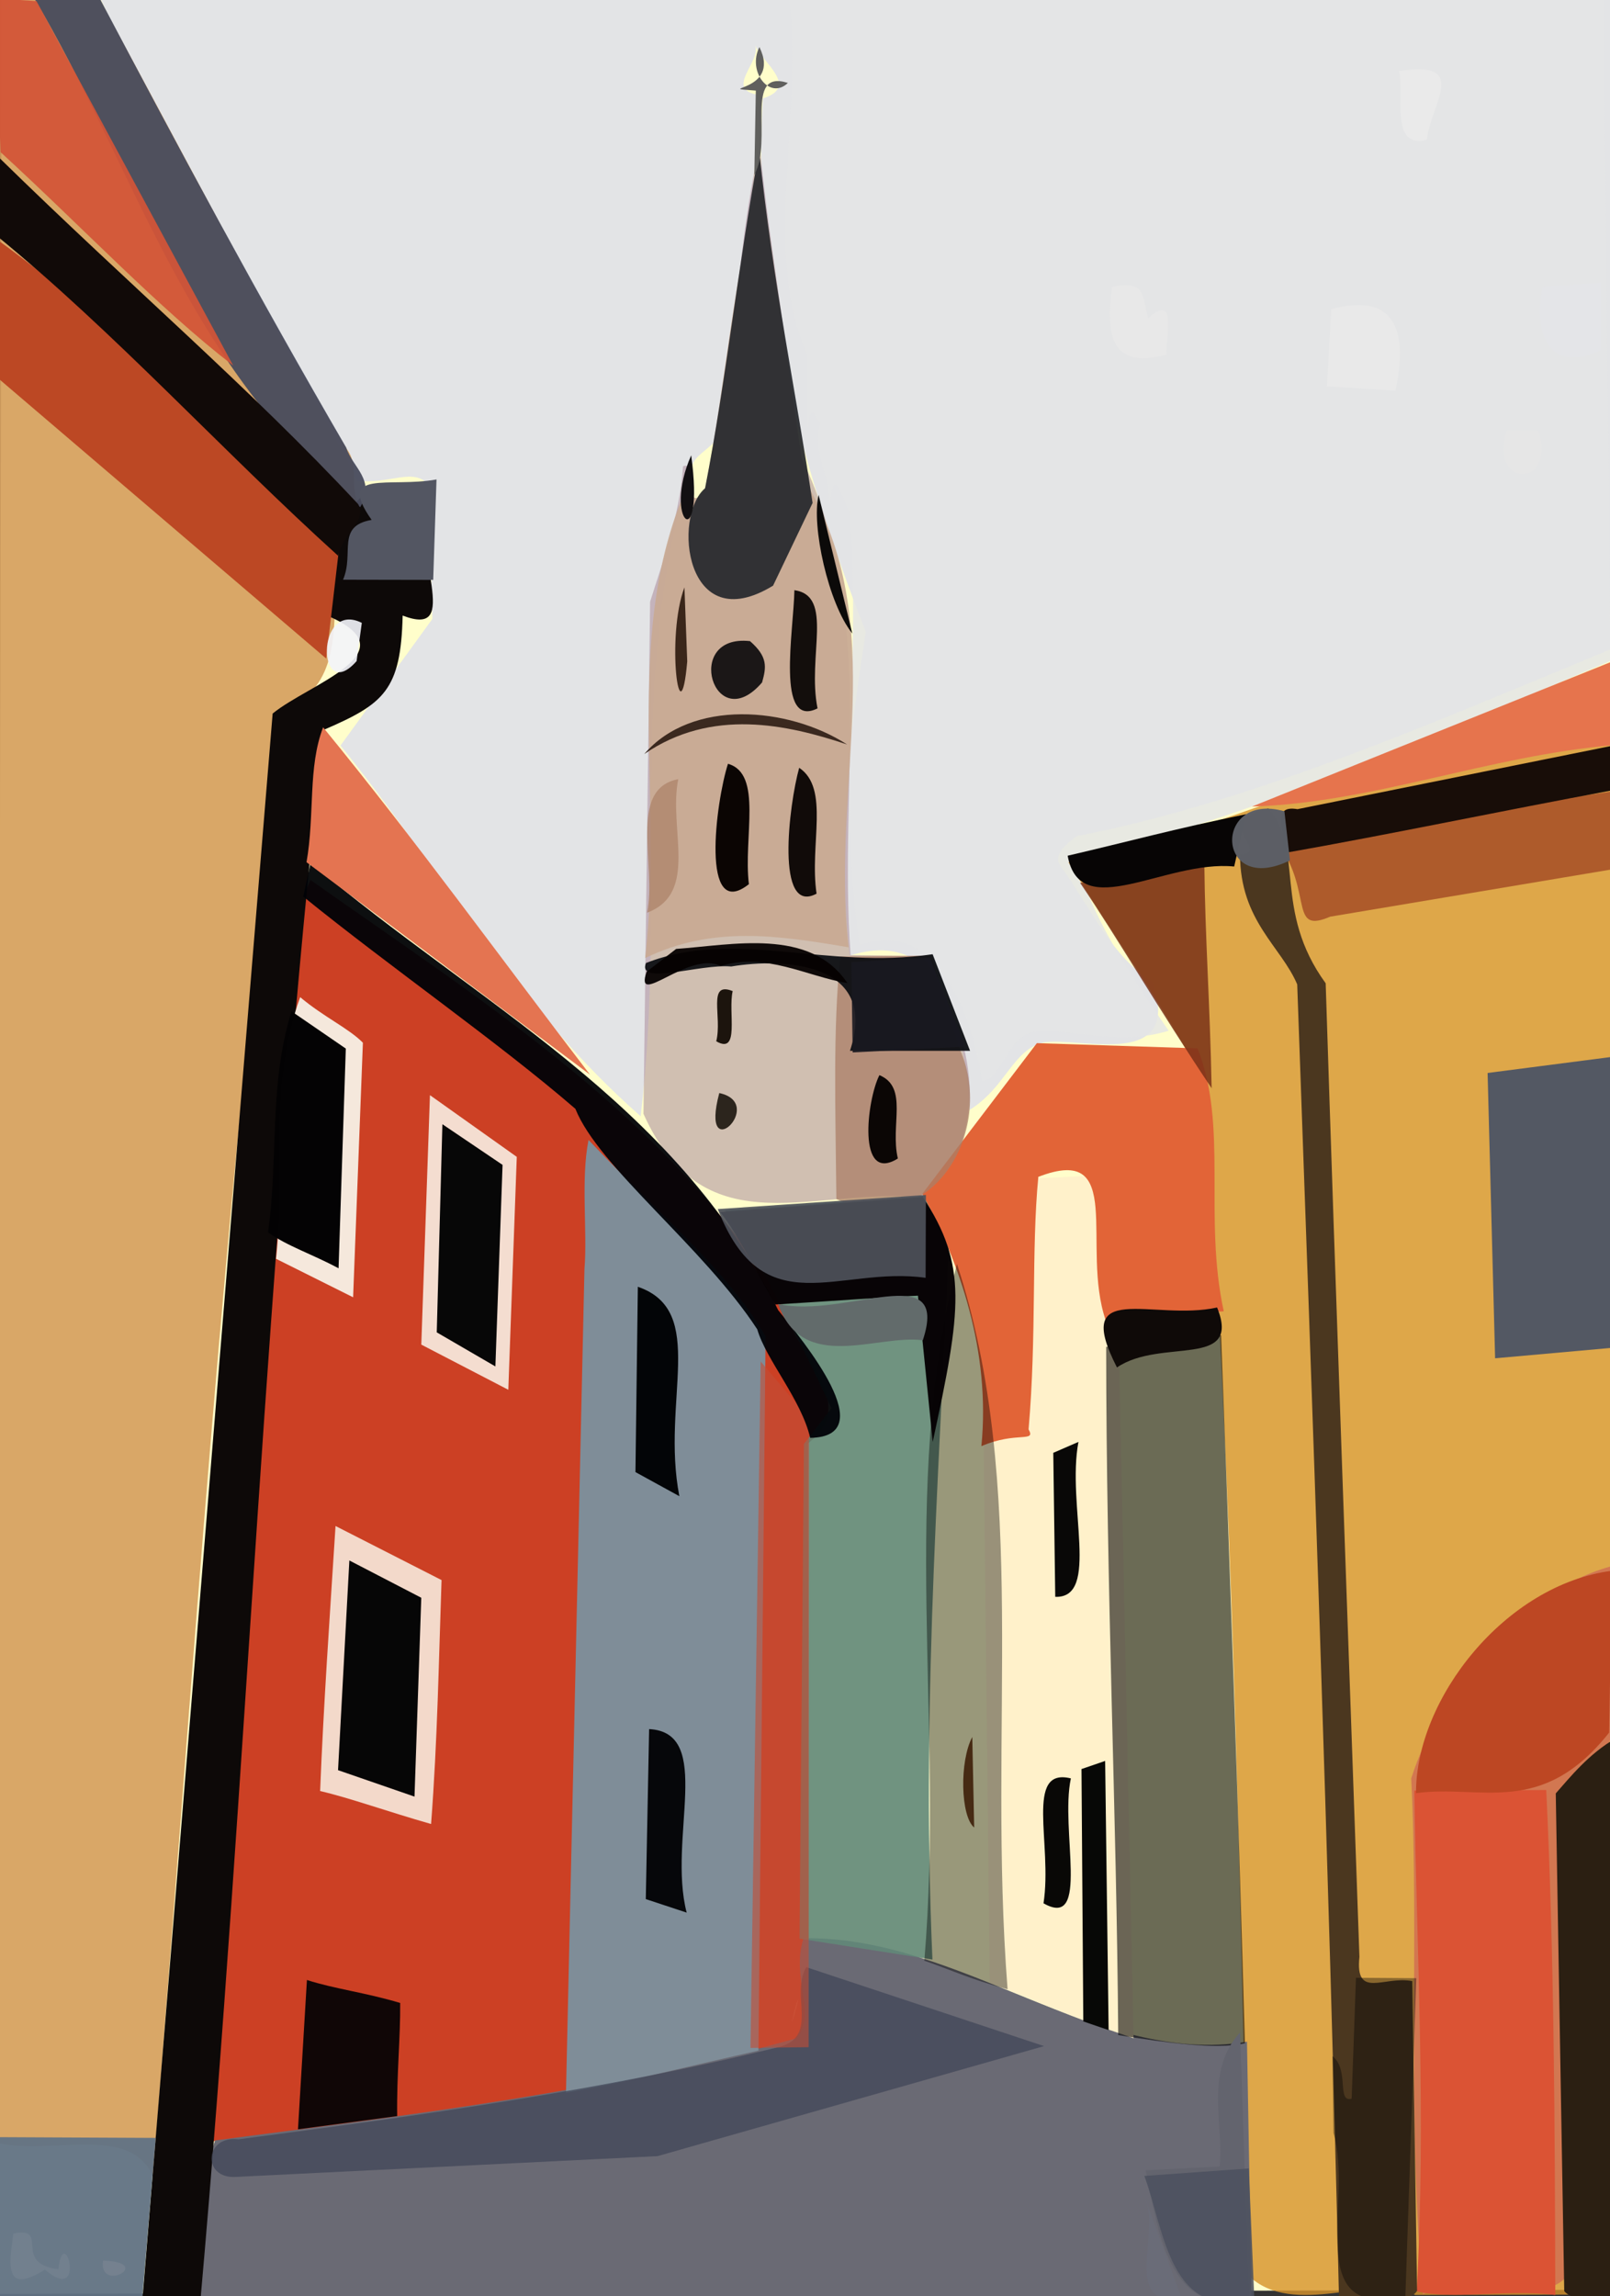 <?xml version="1.0" ?>
<svg xmlns="http://www.w3.org/2000/svg" version="1.1" width="359" height="512">
  <rect width="100%" height="100%" fill="#333333" stroke="none"/>
  <defs/>
  <g>
    <path d="M 0.373 -0.587 L 360.214 -0.222 L 358.863 510.539 L -0.66 511.473 L 0.373 -0.587" stroke-width="0.0" fill="rgb(271, 254, 203)" opacity="2.087" stroke="rgb(0, 0, 0)" stroke-opacity="0.0" stroke-linecap="round" stroke-linejoin="round"/>
    <path d="M 22.378 -0.349 C 39.758 36.205 60.706 71.17 79.737 107.226 C 86.846 108.004 92.291 104.129 95.594 108.145 L 96.412 137.996 L 75.918 166.241 C 97.744 193.006 114.345 223.794 142.855 248.894 C 148.913 198.174 139.39 151.478 154.137 104.207 C 155.28 101.063 157.282 101.063 160.827 96.913 C 162.094 72.103 169.018 47.276 169.113 21.147 C 161.315 19.931 169.909 13.677 168.35 10.058 C 170.1 14.067 178.299 19.383 170.101 21.943 C 167.553 63.964 178.353 103.383 193.061 140.88 C 189.284 164.904 186.452 188.061 189.491 213.07 C 211.627 206.035 215.372 232.5 216.159 247.507 C 224.423 242.399 225.821 233.841 232.935 232.407 C 241.085 231.222 263.737 238.756 257.01 218.898 C 247.645 213.054 243.519 202.815 236.302 192.822 C 235.032 190.676 237.412 188.35 240.132 186.435 C 279.163 178.824 318.139 161.7 359.481 144.644 L 359.813 -0.804 L 22.378 -0.349" stroke-width="2.0" fill="rgb(227, 228, 231)" opacity="0.982" stroke="rgb(0, 0, 0)" stroke-opacity="0.0" stroke-linecap="round" stroke-linejoin="round"/>
    <path d="M 357.583 -0.589 L 175.979 -0.423 C 179.24 25.834 169.801 56.43 180.016 78.999 L 180.011 95.992 C 180.988 87.83 181.999 94.666 183.008 93.997 C 180.747 101.53 185.772 106.229 184.845 113.992 C 185.746 101.507 188.094 112.451 189.465 113.993 C 192.079 145.983 186.672 177.98 191.732 210.694 C 210.709 204.155 217.448 230.351 219 241.126 C 223.279 240.285 224.668 231.535 230.044 230.169 C 239.346 229.008 248.856 233.398 260.587 229.827 C 251.605 216.754 243.218 204.186 239.839 191.118 C 278.599 182.895 318.747 164.311 359.088 147.386 L 357.583 -0.589" stroke-width="2.0" fill="rgb(228, 229, 229)" opacity="0.862" stroke="rgb(0, 0, 0)" stroke-opacity="0.0" stroke-linecap="round" stroke-linejoin="round"/>
    <path d="M 360.429 149.183 C 318.551 163.931 279.362 183.476 238.244 192.264 C 247.091 206.604 258.565 222.961 268.679 241.45 C 274.73 328.938 276.626 418.035 278.292 507.298 C 288.511 517.258 306.807 506.475 315.546 511.718 L 359.331 511.601 L 360.429 149.183" stroke-width="2.0" fill="rgb(215, 147, 45)" opacity="0.814" stroke="rgb(0, 0, 0)" stroke-opacity="0.0" stroke-linecap="round" stroke-linejoin="round"/>
    <path d="M 69.228 196.203 C 64.108 207.183 66.567 223.672 61.873 236.587 C 58.993 315.397 49.556 394.491 46.727 477.503 C 92.68 473.289 134.556 466.308 176.705 457.27 L 180.315 451.108 L 180.166 321.807 C 192.491 312.596 176.001 300.399 174.494 290.704 C 150.097 249.723 106.169 222.348 69.228 196.203" stroke-width="2.0" fill="rgb(197, 37, 13)" opacity="0.873" stroke="rgb(0, 0, 0)" stroke-opacity="0.0" stroke-linecap="round" stroke-linejoin="round"/>
    <path d="M -0.098 -0.207 C 0.331 158.609 -5.376 317.534 -0.971 477.7 C 11.196 480.773 28.911 473.349 34.117 485.252 C 43.071 372.792 49.887 267.175 63.466 158.671 C 82.497 149.058 68.184 127.496 81.346 115.057 C 76.913 109.207 80.758 104.566 77.198 99.92 C 57.084 66.245 40.022 32.345 22.126 -0.18 L -0.098 -0.207" stroke-width="2.0" fill="rgb(213, 159, 93)" opacity="0.914" stroke="rgb(0, 0, 0)" stroke-opacity="0.0" stroke-linecap="round" stroke-linejoin="round"/>
    <path d="M 278.054 455.231 C 244.636 460.805 213.886 431.522 179.17 432.176 C 176.311 440.969 182.218 448.899 177.648 454.452 C 135.74 466.295 92.448 471.402 47.955 477.246 C 44.122 488.066 45.637 499.243 43.788 512.984 L 279.089 512.999 L 278.054 455.231" stroke-width="2.0" fill="rgb(106, 106, 116)" opacity="0.997" stroke="rgb(0, 0, 0)" stroke-opacity="0.0" stroke-linecap="round" stroke-linejoin="round"/>
    <path d="M 169.412 32.691 C 163.171 59.267 164.766 84.885 156.241 112.276 C 151.538 109.232 155.301 102.926 152.309 103.953 C 151.478 115.492 147.699 125.422 144.958 134.174 L 143.481 248.343 C 157.442 279.331 182.153 263.955 207.133 267.172 C 221.917 249.738 216.587 230.553 205.773 213.18 L 189.666 212.953 C 186.814 173.674 195.983 136.454 177.967 100.53 C 175.999 77.973 171.711 56.008 169.412 32.691" stroke-width="2.0" fill="rgb(173, 143, 156)" opacity="0.57" stroke="rgb(0, 0, 0)" stroke-opacity="0.0" stroke-linecap="round" stroke-linejoin="round"/>
    <path d="M 131.233 254.174 C 129.467 263.02 131.015 274.55 130.323 282.956 L 126.202 466.643 C 140.803 464.038 154.251 460.532 169.118 457.22 L 170.707 297.975 C 162.12 283.123 148.294 272.123 131.233 254.174" stroke-width="2.0" fill="rgb(127, 141, 152)" opacity="1.029" stroke="rgb(0, 0, 0)" stroke-opacity="0.0" stroke-linecap="round" stroke-linejoin="round"/>
    <path d="M 169.531 38.06 C 163.511 62.289 161.934 84.629 157.292 108.869 C 153.393 115.445 154.268 104.447 152.139 110.978 C 139.139 143.323 147.976 177.539 143.86 213.615 C 158.84 206.35 173.446 208.551 189.224 211.222 C 185.129 174.586 198.919 139.378 179.464 107.153 L 169.531 38.06" stroke-width="2.0" fill="rgb(201, 170, 147)" opacity="0.936" stroke="rgb(0, 0, 0)" stroke-opacity="0.0" stroke-linecap="round" stroke-linejoin="round"/>
    <path d="M 359.816 349.087 C 339.466 354.284 320.941 376.779 314.676 396.532 C 316.468 432.134 313.642 471.118 317.27 511.604 C 327.611 506.069 341.99 514.783 349.013 507.942 L 348.889 400.057 C 368.953 385.261 358.318 366.941 359.816 349.087" stroke-width="2.0" fill="rgb(210, 119, 81)" opacity="1.249" stroke="rgb(0, 0, 0)" stroke-opacity="0.0" stroke-linecap="round" stroke-linejoin="round"/>
    <path d="M 95.316 109.389 C 76.435 102.663 73.1 122.344 73.493 137.492 C 91.529 145.533 68.847 152.483 60.795 159.099 L 31.731 513.042 L 44.741 512.371 C 55.066 395.985 59.126 280.205 72.142 162.751 C 85.608 156.952 89.382 153.958 89.785 137.253 C 103.392 142.453 91.547 123.553 95.316 109.389" stroke-width="2.0" fill="rgb(13, 9, 8)" opacity="1.011" stroke="rgb(0, 0, 0)" stroke-opacity="0.0" stroke-linecap="round" stroke-linejoin="round"/>
    <path d="M 161.622 269.857 C 172.298 285.975 178.984 300.538 185.395 313.979 L 179.26 321.95 L 178.277 432.26 L 207.919 436.924 C 205.248 376.683 210.065 320.855 212.021 266.228 L 161.622 269.857" stroke-width="2.0" fill="rgb(97, 136, 120)" opacity="0.906" stroke="rgb(0, 0, 0)" stroke-opacity="0.0" stroke-linecap="round" stroke-linejoin="round"/>
    <path d="M 230.626 262.752 C 229.025 279.779 228.705 298.889 228.627 316.968 C 226.718 321.025 223.96 316.584 219.3 318.096 L 220.687 442.085 C 231.115 446.206 238.194 449.551 252.763 454.462 L 249.518 302.24 L 243.096 262.172 L 230.626 262.752" stroke-width="2.0" fill="rgb(257, 241, 202)" opacity="1.6" stroke="rgb(0, 0, 0)" stroke-opacity="0.0" stroke-linecap="round" stroke-linejoin="round"/>
    <path d="M 272.287 297.694 L 246.657 300.307 C 246.68 354.667 248.985 404.361 249.34 453.764 C 259.629 455.374 271.173 457.103 277.601 455.594 C 276.042 400.492 274.27 350.472 272.287 297.694" stroke-width="2.0" fill="rgb(-98, -30, -22)" opacity="0.582" stroke="rgb(0, 0, 0)" stroke-opacity="0.0" stroke-linecap="round" stroke-linejoin="round"/>
    <path d="M 315.361 399.238 C 315.895 435.304 318.022 471.656 315.901 510.887 C 323.886 512.867 336.184 510.328 346.8 511.729 C 346.698 473.029 346.555 436.006 344.785 399.121 L 315.361 399.238" stroke-width="2.0" fill="rgb(219, 83, 52)" opacity="1.075" stroke="rgb(0, 0, 0)" stroke-opacity="0.0" stroke-linecap="round" stroke-linejoin="round"/>
    <path d="M 282.807 180.265 C 269.55 183.306 283.823 190.446 276.496 190.471 C 276.538 205.365 285.659 210.999 289.254 219.492 C 292.764 317.198 296.223 412.291 298.581 512.86 C 305.516 511.079 314.114 514.077 315.984 510.759 L 314.904 441.723 C 308.649 440.473 302.126 445.87 303.127 436.326 C 300.548 362.55 297.891 290.608 295.601 219.241 C 283.7 202.899 290.963 189.269 282.807 180.265" stroke-width="2.0" fill="rgb(75, 55, 31)" opacity="1.317" stroke="rgb(0, 0, 0)" stroke-opacity="0.0" stroke-linecap="round" stroke-linejoin="round"/>
    <path d="M 267.031 233.756 L 231.203 232.587 L 205.671 266.165 C 213.973 281.493 220.911 301.354 218.831 322.446 C 226.696 319.072 231.047 321.738 229.354 318.698 C 231.193 297.559 229.944 278.863 231.527 262.399 C 251.153 254.819 240.9 277.86 246.552 294.397 L 272.871 292.367 C 268.291 271.155 273.93 251.138 267.031 233.756" stroke-width="2.0" fill="rgb(226, 100, 55)" opacity="1.013" stroke="rgb(0, 0, 0)" stroke-opacity="0.0" stroke-linecap="round" stroke-linejoin="round"/>
    <path d="M 232.807 456.215 L 179.778 438.611 C 176.217 444.93 182.524 453.703 174.108 456.316 C 134.792 466.052 93.718 471.664 53.173 477.002 C 45.533 476.045 44.976 485.944 52.72 485.376 L 146.63 480.748 L 232.807 456.215" stroke-width="2.0" fill="rgb(65, 71, 88)" opacity="0.752" stroke="rgb(0, 0, 0)" stroke-opacity="0.0" stroke-linecap="round" stroke-linejoin="round"/>
    <path d="M -0.257 53.708 L -0.426 84.334 L 72.74 146.838 L 75.681 121.608 C 51.677 100.18 28.465 74.502 -0.257 53.708" stroke-width="2.0" fill="rgb(188, 72, 37)" opacity="0.996" stroke="rgb(0, 0, 0)" stroke-opacity="0.0" stroke-linecap="round" stroke-linejoin="round"/>
    <path d="M 213.387 281.825 C 200.443 332.101 210.615 383.651 206.11 437.184 C 211.65 439.051 215.808 441.131 224.672 443.561 C 220.124 384.976 229.656 331.608 213.387 281.825" stroke-width="2.0" fill="rgb(-41, -93, -137)" opacity="0.4" stroke="rgb(0, 0, 0)" stroke-opacity="0.0" stroke-linecap="round" stroke-linejoin="round"/>
    <path d="M 359.873 235.594 L 331.706 239.239 L 333.382 302.856 L 360.629 300.417 L 359.873 235.594" stroke-width="2.0" fill="rgb(83, 88, 100)" opacity="0.996" stroke="rgb(0, 0, 0)" stroke-opacity="0.0" stroke-linecap="round" stroke-linejoin="round"/>
    <path d="M 169.618 303.573 L 167.347 456.62 L 180.31 456.459 L 180.386 316.274 L 169.618 303.573" stroke-width="2.0" fill="rgb(194, 77, 54)" opacity="0.613" stroke="rgb(0, 0, 0)" stroke-opacity="0.0" stroke-linecap="round" stroke-linejoin="round"/>
    <path d="M 359.412 350.229 C 335.625 353.325 315.661 378.765 315.746 399.817 C 330.163 397.817 343.687 405.4 358.814 386.306 L 359.412 350.229" stroke-width="2.0" fill="rgb(189, 71, 35)" opacity="1.07" stroke="rgb(0, 0, 0)" stroke-opacity="0.0" stroke-linecap="round" stroke-linejoin="round"/>
    <path d="M 7.413 -0.748 C 30.36 37.866 41.257 81.467 80.316 113.085 C 83.895 107.002 78.55 104.202 77.209 99.815 C 57.525 65.951 39.625 32.637 22.202 -0.432 L 7.413 -0.748" stroke-width="2.0" fill="rgb(74, 77, 93)" opacity="0.954" stroke="rgb(0, 0, 0)" stroke-opacity="0.0" stroke-linecap="round" stroke-linejoin="round"/>
    <path d="M 74.818 340.25 C 73.498 361.003 72.145 380.101 71.383 399.347 C 77.839 400.828 86.44 403.934 96.122 406.695 C 97.555 388.014 97.844 369.97 98.457 352.307 L 74.818 340.25" stroke-width="2.0" fill="rgb(243, 217, 202)" opacity="1.17" stroke="rgb(0, 0, 0)" stroke-opacity="0.0" stroke-linecap="round" stroke-linejoin="round"/>
    <path d="M 169.284 33.635 C 164.595 58.82 162.011 84.31 157.213 108.865 C 149.91 115.045 152.702 142.616 172.382 130.58 L 181.193 112.14 C 177.611 88.09 172.341 63.126 169.284 33.635" stroke-width="2.0" fill="rgb(38, 40, 45)" opacity="0.929" stroke="rgb(0, 0, 0)" stroke-opacity="0.0" stroke-linecap="round" stroke-linejoin="round"/>
    <path d="M 69.262 192.365 L 67.618 199.911 C 87.219 215.801 111.096 232.369 128.3 247.234 C 133.467 260.227 156.884 278.057 168.857 296.407 C 170.836 303.221 178.63 311.965 180.658 320.594 C 196.797 320.381 179.19 299.105 173.525 292.128 C 150.258 245.282 106.686 224.125 69.262 192.365" stroke-width="2.0" fill="rgb(0, 3, 7)" opacity="0.948" stroke="rgb(0, 0, 0)" stroke-opacity="0.0" stroke-linecap="round" stroke-linejoin="round"/>
    <path d="M -1.223 -0.358 L 0.132 33.931 C 18.573 50.841 35.346 68.654 52.009 81.531 L 8.139 0.239 L -1.223 -0.358" stroke-width="2.0" fill="rgb(211, 84, 55)" opacity="0.928" stroke="rgb(0, 0, 0)" stroke-opacity="0.0" stroke-linecap="round" stroke-linejoin="round"/>
    <path d="M -0.031 35.314 L -0.96 52.384 C 25.66 74.123 49.816 100.807 75.399 123.928 C 76.506 118.795 81.939 116.054 79.855 112.405 C 55.444 86.222 29.221 63.953 -0.031 35.314" stroke-width="2.0" fill="rgb(17, 10, 8)" opacity="1.037" stroke="rgb(0, 0, 0)" stroke-opacity="0.0" stroke-linecap="round" stroke-linejoin="round"/>
    <path d="M 187.362 213.258 C 185.7 229.686 186.294 247.071 186.498 267.359 C 207.775 276.613 221.947 252.203 214.132 234.23 L 207.695 213.06 L 187.362 213.258" stroke-width="2.0" fill="rgb(171, 127, 103)" opacity="0.757" stroke="rgb(0, 0, 0)" stroke-opacity="0.0" stroke-linecap="round" stroke-linejoin="round"/>
    <path d="M 360.247 387.603 C 354.238 391.055 350.008 396.365 346.906 399.869 L 348.798 510.856 C 350.693 513.077 355.072 512.653 360.267 511.995 L 360.247 387.603" stroke-width="2.0" fill="rgb(43, 31, 18)" opacity="1.166" stroke="rgb(0, 0, 0)" stroke-opacity="0.0" stroke-linecap="round" stroke-linejoin="round"/>
    <path d="M -0.633 476.516 L -1.277 512.796 L 31.691 512.879 L 34.731 476.683 L -0.633 476.516" stroke-width="2.0" fill="rgb(98, 114, 132)" opacity="0.953" stroke="rgb(0, 0, 0)" stroke-opacity="0.0" stroke-linecap="round" stroke-linejoin="round"/>
    <path d="M 360.279 176.321 C 334.537 180.294 308.8 182.665 286.486 190.359 C 292.153 200.268 287.977 208.095 296.61 204.389 L 359.687 193.802 L 360.279 176.321" stroke-width="2.0" fill="rgb(174, 91, 43)" opacity="1.062" stroke="rgb(0, 0, 0)" stroke-opacity="0.0" stroke-linecap="round" stroke-linejoin="round"/>
    <path d="M 72.05 162.172 C 68.612 171.063 70.219 181.685 68.347 192.246 L 131.555 239.614 C 111.414 213.345 92.913 187.672 72.05 162.172" stroke-width="2.0" fill="rgb(228, 116, 81)" opacity="1.029" stroke="rgb(0, 0, 0)" stroke-opacity="0.0" stroke-linecap="round" stroke-linejoin="round"/>
    <path d="M 95.871 244.184 L 93.942 299.807 L 113.343 309.875 L 115.231 257.942 L 95.871 244.184" stroke-width="2.0" fill="rgb(244, 221, 208)" opacity="1.131" stroke="rgb(0, 0, 0)" stroke-opacity="0.0" stroke-linecap="round" stroke-linejoin="round"/>
    <path d="M 302.357 440.98 L 301.395 467.942 C 297.979 468.884 300.954 461.426 297.107 458.454 L 297.345 475.59 C 301.892 490.8 289.947 517.531 313.375 511.96 L 315.814 441.078 L 302.357 440.98" stroke-width="2.0" fill="rgb(-1, 1, 3)" opacity="0.383" stroke="rgb(0, 0, 0)" stroke-opacity="0.0" stroke-linecap="round" stroke-linejoin="round"/>
    <path d="M 160.541 270.237 C 164.604 275.153 169.81 285.784 172.855 290.864 C 186.897 290.013 197.126 289.21 204.689 288.891 L 207.978 321.508 C 214.343 292.074 215.848 282.127 205.747 266.869 L 160.541 270.237" stroke-width="2.0" fill="rgb(7, 3, 5)" opacity="0.984" stroke="rgb(0, 0, 0)" stroke-opacity="0.0" stroke-linecap="round" stroke-linejoin="round"/>
    <path d="M 66.932 222.336 C 59.652 242.459 63.649 261.443 61.559 280.674 L 78.738 289.254 L 80.919 232.497 C 77.767 229.278 72.252 226.805 66.932 222.336" stroke-width="2.0" fill="rgb(245, 232, 220)" opacity="1.073" stroke="rgb(0, 0, 0)" stroke-opacity="0.0" stroke-linecap="round" stroke-linejoin="round"/>
    <path d="M 360.297 147.16 L 279.166 179.837 C 306.206 178.986 331.549 168.599 359.623 166.15 L 360.297 147.16" stroke-width="2.0" fill="rgb(230, 116, 77)" opacity="1.037" stroke="rgb(0, 0, 0)" stroke-opacity="0.0" stroke-linecap="round" stroke-linejoin="round"/>
    <path d="M 77.901 347.933 L 75.376 394.691 L 92.427 400.588 L 93.939 356.249 L 77.901 347.933" stroke-width="2.0" fill="rgb(6, 6, 6)" opacity="1.005" stroke="rgb(0, 0, 0)" stroke-opacity="0.0" stroke-linecap="round" stroke-linejoin="round"/>
    <path d="M 206.394 284.913 L 206.457 266.431 L 160.052 269.587 C 170.203 295.762 187.012 282.176 206.394 284.913" stroke-width="2.0" fill="rgb(78, 82, 91)" opacity="0.919" stroke="rgb(0, 0, 0)" stroke-opacity="0.0" stroke-linecap="round" stroke-linejoin="round"/>
    <path d="M 144.035 214.724 C 142.04 219.853 155.993 214.87 163.042 215.498 C 174.596 213.568 196.085 214.418 189.53 234.298 L 216.305 234.297 L 207.96 212.762 C 184.124 216.317 163.955 206.95 144.035 214.724" stroke-width="2.0" fill="rgb(13, 15, 19)" opacity="0.949" stroke="rgb(0, 0, 0)" stroke-opacity="0.0" stroke-linecap="round" stroke-linejoin="round"/>
    <path d="M 360.624 166.053 L 289.322 180.418 C 283.433 179.457 286.607 184.741 286.269 190.221 C 310.596 185.923 334.868 180.782 359.4 176.245 L 360.624 166.053" stroke-width="2.0" fill="rgb(24, 13, 8)" opacity="1.052" stroke="rgb(0, 0, 0)" stroke-opacity="0.0" stroke-linecap="round" stroke-linejoin="round"/>
    <path d="M 64.991 225.483 C 59.873 242.257 62.146 257.736 59.769 274.77 C 63.992 277.828 69.605 279.618 75.495 282.791 L 77.109 233.8 L 64.991 225.483" stroke-width="2.0" fill="rgb(4, 3, 4)" opacity="0.995" stroke="rgb(0, 0, 0)" stroke-opacity="0.0" stroke-linecap="round" stroke-linejoin="round"/>
    <path d="M 276.524 453.165 C 268.458 461.891 272.999 473.964 271.946 483.058 L 255.456 483.896 C 258.023 496.405 260.671 517.843 278.497 512.348 L 276.524 453.165" stroke-width="2.0" fill="rgb(99, 100, 110)" opacity="1.019" stroke="rgb(0, 0, 0)" stroke-opacity="0.0" stroke-linecap="round" stroke-linejoin="round"/>
    <path d="M 68.439 441.474 L 66.442 474.774 L 88.566 471.825 C 88.43 462.707 89.298 454.272 89.235 446.599 C 81.441 444.256 74.646 443.48 68.439 441.474" stroke-width="2.0" fill="rgb(16, 6, 6)" opacity="1.039" stroke="rgb(0, 0, 0)" stroke-opacity="0.0" stroke-linecap="round" stroke-linejoin="round"/>
    <path d="M 98.646 250.666 L 97.387 297.072 L 110.463 304.674 L 112.062 259.731 L 98.646 250.666" stroke-width="2.0" fill="rgb(7, 7, 7)" opacity="1.014" stroke="rgb(0, 0, 0)" stroke-opacity="0.0" stroke-linecap="round" stroke-linejoin="round"/>
    <path d="M 240.845 196.86 C 249.507 209.657 258.252 224.882 270.175 242.647 C 269.803 223.84 268.693 208.584 268.548 192.689 L 240.845 196.86" stroke-width="2.0" fill="rgb(119, 47, 23)" opacity="0.832" stroke="rgb(0, 0, 0)" stroke-opacity="0.0" stroke-linecap="round" stroke-linejoin="round"/>
    <path d="M 255.167 485.164 C 259.671 497.283 260.806 517.976 279.679 512.411 L 278.454 483.493 L 255.167 485.164" stroke-width="2.0" fill="rgb(77, 82, 95)" opacity="0.884" stroke="rgb(0, 0, 0)" stroke-opacity="0.0" stroke-linecap="round" stroke-linejoin="round"/>
    <path d="M 189.83 214.518 L 190.128 234.665 L 215.28 233.36 L 207.336 213.499 L 189.83 214.518" stroke-width="2.0" fill="rgb(25, 25, 33)" opacity="0.897" stroke="rgb(0, 0, 0)" stroke-opacity="0.0" stroke-linecap="round" stroke-linejoin="round"/>
    <path d="M 97.333 106.902 C 86.883 108.835 74.791 104.47 82.866 115.92 C 74.895 117.302 79.053 123.315 76.492 129.258 L 96.596 129.297 L 97.333 106.902" stroke-width="2.0" fill="rgb(83, 86, 98)" opacity="1.044" stroke="rgb(0, 0, 0)" stroke-opacity="0.0" stroke-linecap="round" stroke-linejoin="round"/>
    <path d="M 142.227 286.909 L 141.694 328.23 L 151.485 333.604 C 147.348 312.255 157.943 292.325 142.227 286.909" stroke-width="2.0" fill="rgb(3, 5, 7)" opacity="1.004" stroke="rgb(0, 0, 0)" stroke-opacity="0.0" stroke-linecap="round" stroke-linejoin="round"/>
    <path d="M 277.841 181.549 C 261.774 184.819 251.397 187.71 238.068 190.797 C 240.853 206.02 259.839 191.692 275.2 193.207 L 277.841 181.549" stroke-width="2.0" fill="rgb(7, 5, 5)" opacity="1" stroke="rgb(0, 0, 0)" stroke-opacity="0.0" stroke-linecap="round" stroke-linejoin="round"/>
    <path d="M 246.427 392.631 L 241.153 394.441 L 241.556 450.713 L 247.201 452.649 L 246.427 392.631" stroke-width="2.0" fill="rgb(7, 8, 6)" opacity="1.04" stroke="rgb(0, 0, 0)" stroke-opacity="0.0" stroke-linecap="round" stroke-linejoin="round"/>
    <path d="M 144.741 385.531 L 143.999 423.44 L 153.112 426.451 C 148.828 409.806 159.31 386.287 144.741 385.531" stroke-width="2.0" fill="rgb(6, 7, 10)" opacity="1.009" stroke="rgb(0, 0, 0)" stroke-opacity="0.0" stroke-linecap="round" stroke-linejoin="round"/>
    <path d="M 296.838 68.955 L 295.893 86.153 L 311.132 87.1 C 313.735 75.613 312.267 64.676 296.838 68.955" stroke-width="2.0" fill="rgb(233, 233, 233)" opacity="0.998" stroke="rgb(0, 0, 0)" stroke-opacity="0.0" stroke-linecap="round" stroke-linejoin="round"/>
    <path d="M 173.521 290.754 C 178.947 306.338 195.568 297.451 205.771 298.838 C 211.903 280.292 188.475 294.117 173.521 290.754" stroke-width="2.0" fill="rgb(98, 107, 107)" opacity="1.022" stroke="rgb(0, 0, 0)" stroke-opacity="0.0" stroke-linecap="round" stroke-linejoin="round"/>
    <path d="M 144.175 216.665 C 141.364 225.052 153.534 211.841 160.702 215.398 C 170.692 212.27 179.934 217.72 188.953 219.198 C 180.674 206.749 163.139 210.728 150.773 211.577 L 144.175 216.665" stroke-width="2.0" fill="rgb(6, 2, 2)" opacity="0.951" stroke="rgb(0, 0, 0)" stroke-opacity="0.0" stroke-linecap="round" stroke-linejoin="round"/>
    <path d="M 271.394 291.529 C 257.105 294.657 238.856 285.018 249.061 304.897 C 258.895 298.197 276.948 305.359 271.394 291.529" stroke-width="2.0" fill="rgb(15, 10, 8)" opacity="1.016" stroke="rgb(0, 0, 0)" stroke-opacity="0.0" stroke-linecap="round" stroke-linejoin="round"/>
    <path d="M 356.977 62.999 L 343.992 63.993 C 341.807 73.775 345.119 83.791 356.987 78.035 L 356.977 62.999" stroke-width="2.0" fill="rgb(228, 229, 232)" opacity="0.999" stroke="rgb(0, 0, 0)" stroke-opacity="0.0" stroke-linecap="round" stroke-linejoin="round"/>
    <path d="M 247.962 63.974 C 246.547 74.439 247.534 82.477 260.06 79.07 C 259.984 74.996 262.471 65.167 256.01 70.95 C 254.589 65.794 255.542 62.426 247.962 63.974" stroke-width="2.0" fill="rgb(232, 232, 232)" opacity="1" stroke="rgb(0, 0, 0)" stroke-opacity="0.0" stroke-linecap="round" stroke-linejoin="round"/>
    <path d="M 162.326 170.302 C 159.594 178.787 156.12 205.722 166.989 197.142 C 165.711 186.691 170.154 172.512 162.326 170.302" stroke-width="2.0" fill="rgb(11, 5, 3)" opacity="1.003" stroke="rgb(0, 0, 0)" stroke-opacity="0.0" stroke-linecap="round" stroke-linejoin="round"/>
    <path d="M 240.473 321.5 L 234.86 323.935 L 235.3 356.043 C 245.368 356.409 237.822 335.562 240.473 321.5" stroke-width="2.0" fill="rgb(9, 8, 7)" opacity="1.019" stroke="rgb(0, 0, 0)" stroke-opacity="0.0" stroke-linecap="round" stroke-linejoin="round"/>
    <path d="M 178.204 171.193 C 175.891 179.495 172.875 204.206 182.079 199.259 C 180.454 188.24 185.093 175.819 178.204 171.193" stroke-width="2.0" fill="rgb(17, 11, 9)" opacity="1.02" stroke="rgb(0, 0, 0)" stroke-opacity="0.0" stroke-linecap="round" stroke-linejoin="round"/>
    <path d="M 238.784 396.525 C 228.39 393.969 234.718 411.169 232.683 424.376 C 243.188 430.363 236.332 408.024 238.784 396.525" stroke-width="2.0" fill="rgb(9, 8, 6)" opacity="1.003" stroke="rgb(0, 0, 0)" stroke-opacity="0.0" stroke-linecap="round" stroke-linejoin="round"/>
    <path d="M 177.139 131.589 C 176.972 140.676 172.957 162.571 182.298 157.949 C 179.954 146.31 186.016 132.876 177.139 131.589" stroke-width="2.0" fill="rgb(19, 14, 12)" opacity="1.028" stroke="rgb(0, 0, 0)" stroke-opacity="0.0" stroke-linecap="round" stroke-linejoin="round"/>
    <path d="M 151.238 173.732 C 139.806 175.883 146.509 193.265 144.271 203.508 C 155.928 199.12 149.004 184.803 151.238 173.732" stroke-width="2.0" fill="rgb(174, 132, 107)" opacity="0.767" stroke="rgb(0, 0, 0)" stroke-opacity="0.0" stroke-linecap="round" stroke-linejoin="round"/>
    <path d="M 286.402 180.888 C 270.307 176.353 271.035 200.002 287.636 191.834 L 286.402 180.888" stroke-width="2.0" fill="rgb(92, 95, 102)" opacity="0.99" stroke="rgb(0, 0, 0)" stroke-opacity="0.0" stroke-linecap="round" stroke-linejoin="round"/>
    <path d="M 311.976 15.854 C 313.207 21.287 309.836 33.219 318.133 31.185 C 319.119 23.049 327.787 13.36 311.976 15.854" stroke-width="2.0" fill="rgb(234, 234, 234)" opacity="1" stroke="rgb(0, 0, 0)" stroke-opacity="0.0" stroke-linecap="round" stroke-linejoin="round"/>
    <path d="M 167.237 142.951 C 152.151 141.274 159.227 164.625 169.927 152.164 C 170.908 148.697 171.213 146.436 167.237 142.951" stroke-width="2.0" fill="rgb(27, 23, 23)" opacity="1.008" stroke="rgb(0, 0, 0)" stroke-opacity="0.0" stroke-linecap="round" stroke-linejoin="round"/>
    <path d="M 255.239 489.913 C 258.943 497.572 249.991 514.799 263.425 512.291 L 255.239 489.913" stroke-width="2.0" fill="rgb(106, 108, 120)" opacity="1.073" stroke="rgb(0, 0, 0)" stroke-opacity="0.0" stroke-linecap="round" stroke-linejoin="round"/>
    <path d="M 143.65 168.135 C 158.701 157.798 175.479 161.521 188.886 165.995 C 175.732 157.508 154.182 155.812 143.65 168.135" stroke-width="2.0" fill="rgb(59, 41, 31)" opacity="1.065" stroke="rgb(0, 0, 0)" stroke-opacity="0.0" stroke-linecap="round" stroke-linejoin="round"/>
    <path d="M 196.092 239.722 C 193.308 245.164 191.012 264.052 200.204 258.308 C 198.45 250.861 202.646 242.461 196.092 239.722" stroke-width="2.0" fill="rgb(11, 6, 5)" opacity="1.013" stroke="rgb(0, 0, 0)" stroke-opacity="0.0" stroke-linecap="round" stroke-linejoin="round"/>
    <path d="M 2.988 497.999 C 1.949 505.23 1.026 511.682 10.001 506.055 C 19.48 514.155 14.283 495.054 13.008 505.962 C 2.552 504.705 11.315 496.336 2.988 497.999" stroke-width="2.0" fill="rgb(114, 128, 142)" opacity="1" stroke="rgb(0, 0, 0)" stroke-opacity="0.0" stroke-linecap="round" stroke-linejoin="round"/>
    <path d="M 335.99 95.985 C 331.833 108.962 347.171 108.963 343.006 95.987 L 335.99 95.985" stroke-width="2.0" fill="rgb(230, 230, 230)" opacity="1" stroke="rgb(0, 0, 0)" stroke-opacity="0.0" stroke-linecap="round" stroke-linejoin="round"/>
    <path d="M 169.329 10.493 C 174.399 20.78 158.273 19.469 168.533 20.197 L 168.198 38.999 C 172.472 31.241 165.737 15.312 175.684 18.492 C 171.652 22.4 166.591 16.015 169.329 10.493" stroke-width="2.0" fill="rgb(96, 96, 94)" opacity="1.091" stroke="rgb(0, 0, 0)" stroke-opacity="0.0" stroke-linecap="round" stroke-linejoin="round"/>
    <path d="M 80.675 138.877 C 70.25 133.7 70.711 157.387 79.515 147.407 L 80.675 138.877" stroke-width="2.0" fill="rgb(242, 244, 249)" opacity="0.91" stroke="rgb(0, 0, 0)" stroke-opacity="0.0" stroke-linecap="round" stroke-linejoin="round"/>
    <path d="M 182.541 110.354 C 180.876 117.171 184.7 134.613 190.049 141.248 L 182.541 110.354" stroke-width="2.0" fill="rgb(0, -2, -1)" opacity="0.938" stroke="rgb(0, 0, 0)" stroke-opacity="0.0" stroke-linecap="round" stroke-linejoin="round"/>
    <path d="M 152.617 130.964 C 148.472 141.931 151.626 165.745 153.242 147.474 L 152.617 130.964" stroke-width="2.0" fill="rgb(58, 38, 26)" opacity="1.096" stroke="rgb(0, 0, 0)" stroke-opacity="0.0" stroke-linecap="round" stroke-linejoin="round"/>
    <path d="M 216.801 387.295 C 213.919 392.683 214.17 404.956 217.224 407.485 L 216.801 387.295" stroke-width="2.0" fill="rgb(70, 42, 19)" opacity="1.146" stroke="rgb(0, 0, 0)" stroke-opacity="0.0" stroke-linecap="round" stroke-linejoin="round"/>
    <path d="M 214.0 336.0 L 215.0 359.0 L 214.0 336.0" stroke-width="2.0" fill="rgb(78, 45, 13)" opacity="1.0" stroke="rgb(0, 0, 0)" stroke-opacity="0.0" stroke-linecap="round" stroke-linejoin="round"/>
    <path d="M 163.375 220.983 C 157.623 218.694 161.094 226.706 159.709 232.174 C 165.06 235.263 162.297 225.626 163.375 220.983" stroke-width="2.0" fill="rgb(28, 20, 13)" opacity="1.027" stroke="rgb(0, 0, 0)" stroke-opacity="0.0" stroke-linecap="round" stroke-linejoin="round"/>
    <path d="M 160.385 243.716 C 155.863 260.73 171.148 246.029 160.385 243.716" stroke-width="2.0" fill="rgb(44, 37, 29)" opacity="1.058" stroke="rgb(0, 0, 0)" stroke-opacity="0.0" stroke-linecap="round" stroke-linejoin="round"/>
    <path d="M 154.123 101.522 C 147.596 116.238 157.254 124.413 154.123 101.522" stroke-width="2.0" fill="rgb(18, 16, 18)" opacity="1.01" stroke="rgb(0, 0, 0)" stroke-opacity="0.0" stroke-linecap="round" stroke-linejoin="round"/>
    <path d="M 22.98 504.046 C 21.965 511.441 34.657 504.414 22.98 504.046" stroke-width="2.0" fill="rgb(117, 129, 143)" opacity="1" stroke="rgb(0, 0, 0)" stroke-opacity="0.0" stroke-linecap="round" stroke-linejoin="round"/>
    <path d="M 177.961 445.986 C 177.778 445.268 175.094 457.019 177.961 445.986" stroke-width="2.0" fill="rgb(205, 84, 58)" opacity="1" stroke="rgb(0, 0, 0)" stroke-opacity="0.0" stroke-linecap="round" stroke-linejoin="round"/>
  </g>
</svg>
